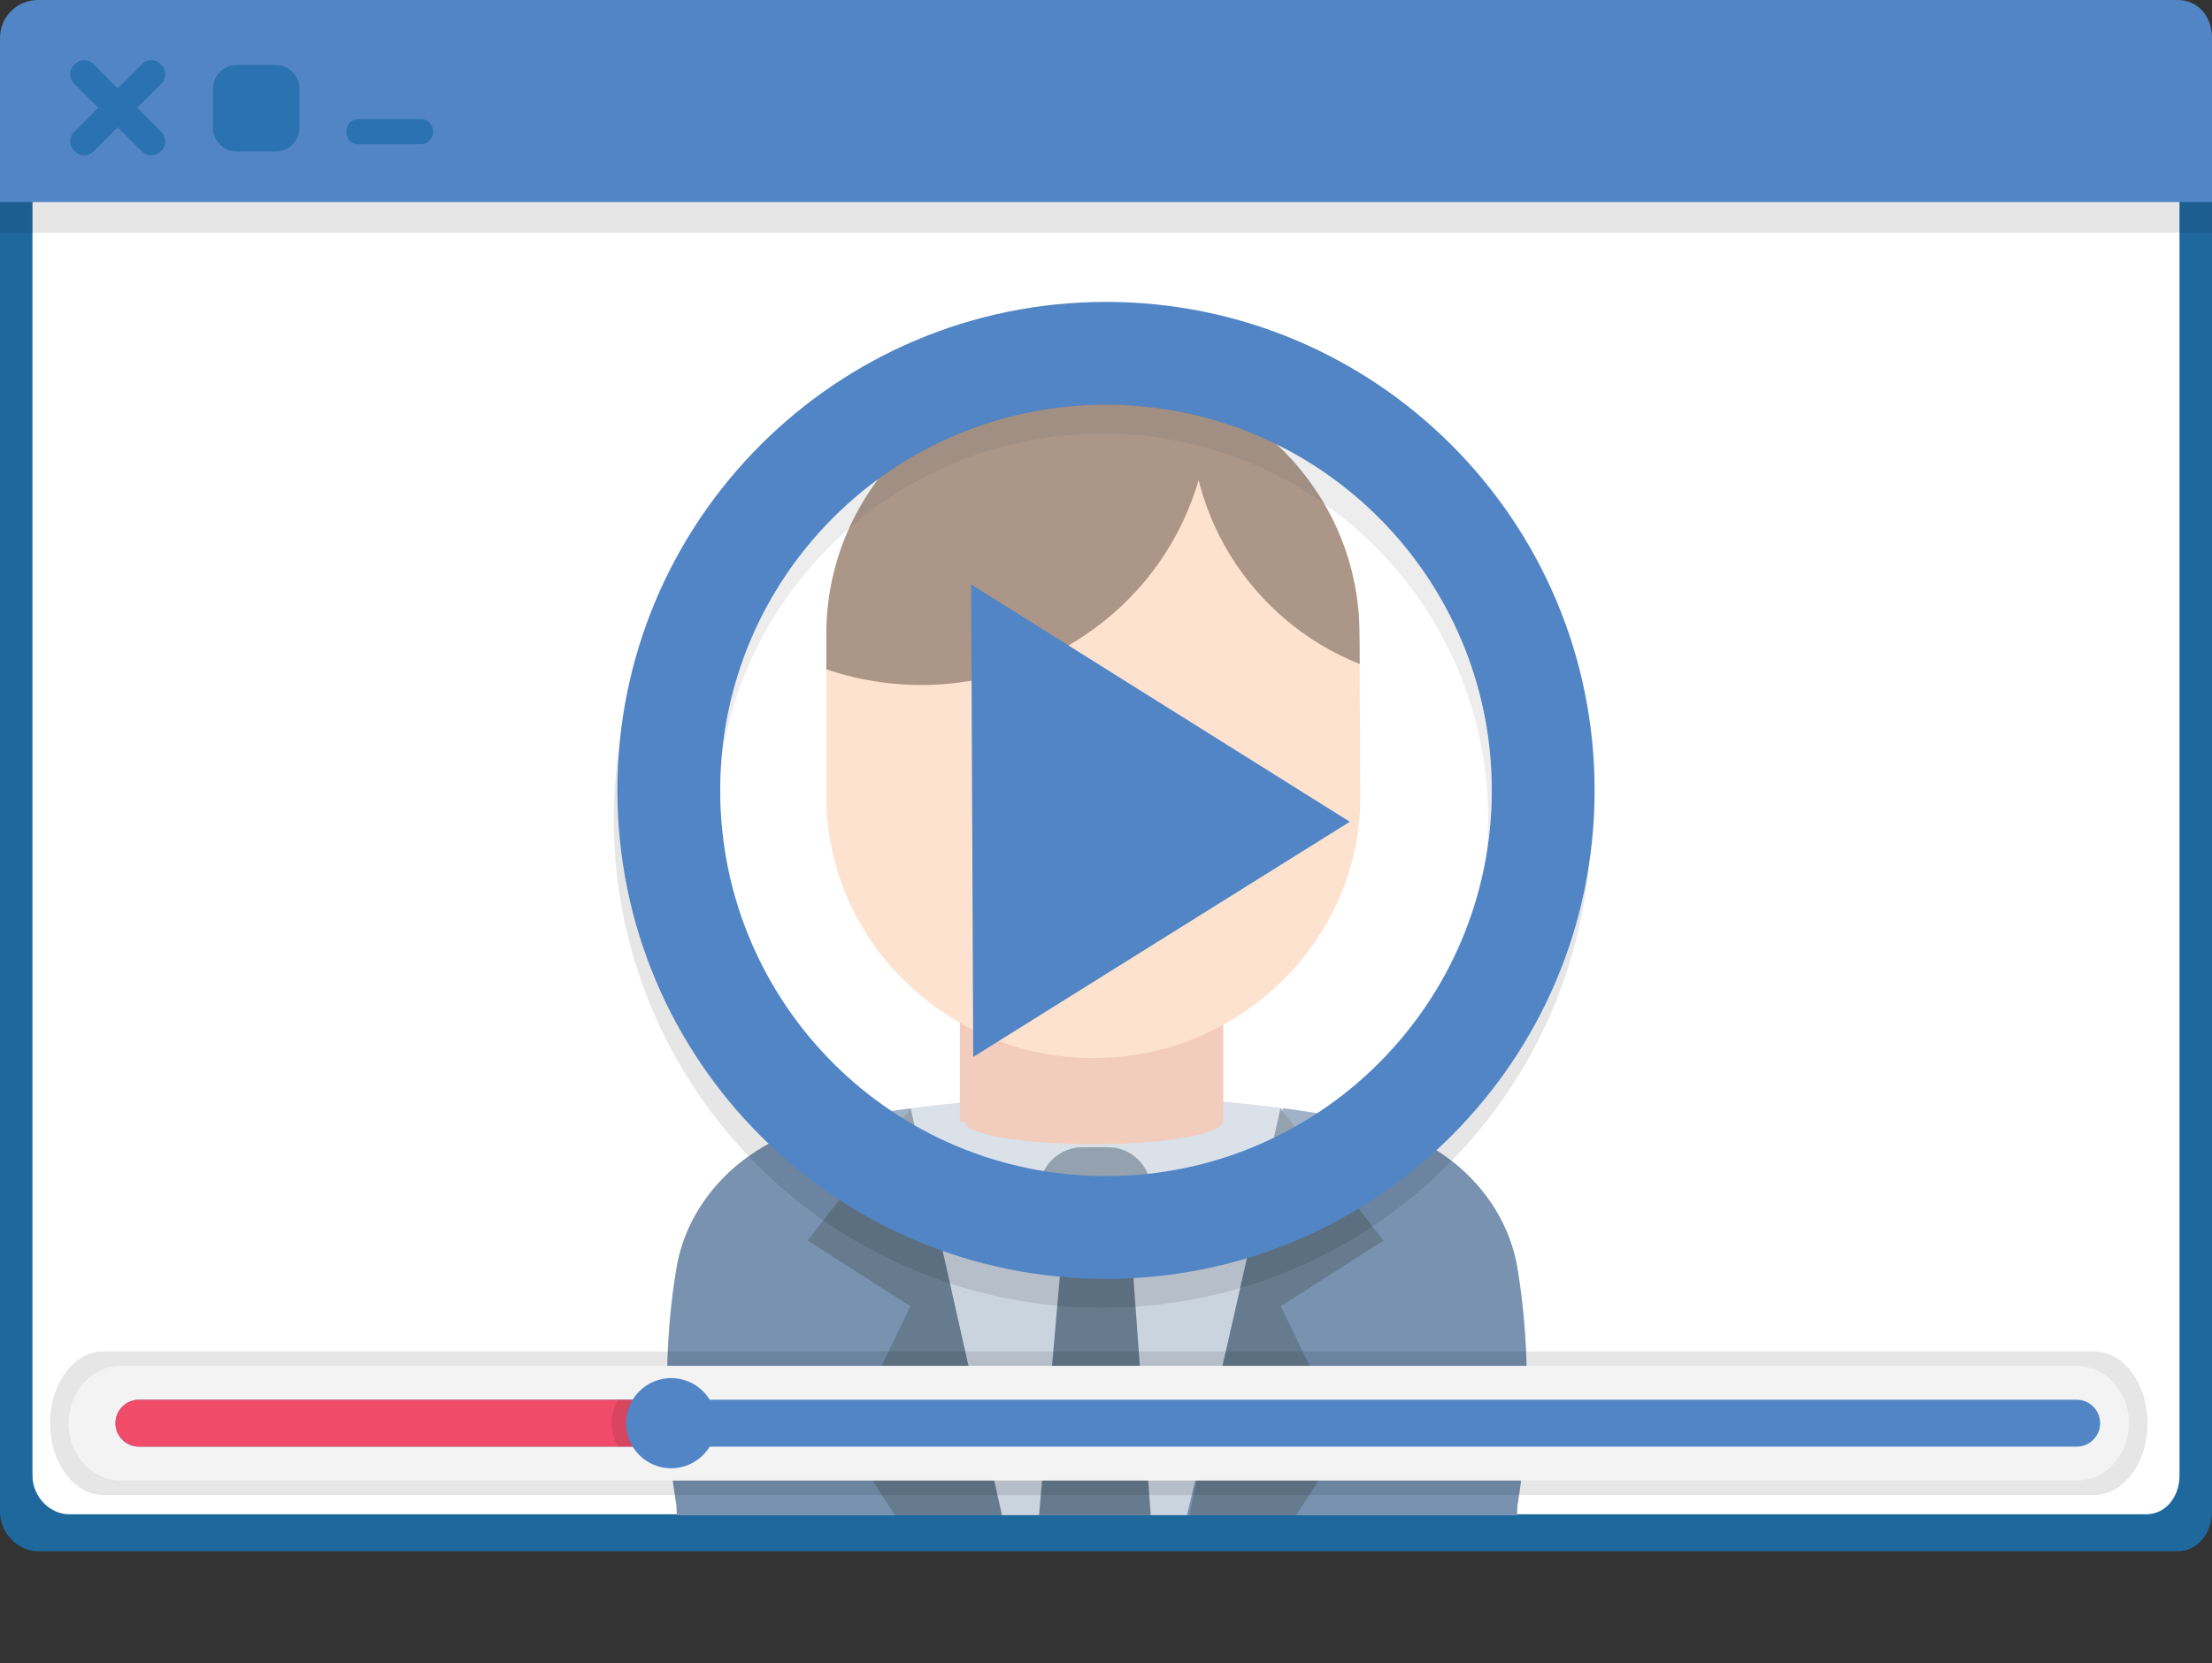<?xml version="1.0" encoding="utf-8"?>
<!-- Generator: Adobe Illustrator 16.0.0, SVG Export Plug-In . SVG Version: 6.00 Build 0)  -->
<!DOCTYPE svg PUBLIC "-//W3C//DTD SVG 1.1//EN" "http://www.w3.org/Graphics/SVG/1.1/DTD/svg11.dtd">
<svg version="1.1" id="Layer_1" xmlns="http://www.w3.org/2000/svg" xmlns:xlink="http://www.w3.org/1999/xlink" x="0px" y="0px"
	 width="157.114px" height="118.156px" viewBox="0 0 157.114 118.156" enable-background="new 0 0 157.114 118.156"
	 xml:space="preserve">
<rect x="0" y="0" width="157.114" height="118.156" fill="#333333" stroke="none"/>
<g>
	<path fill="#1F689E" d="M157.113,107.376c0,1.559-1.02,2.834-2.435,2.834H2.691c-1.416,0-2.69-1.275-2.69-2.834V3.719
		c0-1.559,1.274-2.694,2.69-2.694h151.987c1.415,0,2.435,1.135,2.435,2.694V107.376z"/>
	<path fill="#FFFFFF" d="M154.807,104.832c0,1.513-0.989,2.751-2.362,2.751H4.919c-1.374,0-2.612-1.238-2.612-2.751V4.218
		c0-1.513,1.238-2.616,2.612-2.616h147.525c1.373,0,2.362,1.103,2.362,2.616V104.832z"/>
	<g opacity="0.1">
		<g>
			<defs>
				<rect id="SVGID_1_" y="2.178" width="157.114" height="14.353"/>
			</defs>
			<clipPath id="SVGID_2_">
				<use xlink:href="#SVGID_1_"  overflow="visible"/>
			</clipPath>
			<path clip-path="url(#SVGID_2_)" fill="#010101" d="M157.113,16.532V4.873c0-1.559-1.02-2.694-2.435-2.694H2.691
				c-1.416,0-2.69,1.135-2.69,2.694v11.659H157.113z"/>
		</g>
	</g>
	<path fill="#5285C5" d="M157.113,14.353V2.694c0-1.559-1.02-2.694-2.435-2.694H2.691c-1.416,0-2.69,1.135-2.69,2.694v11.659
		H157.113z"/>
	<path fill="#2B72B3" d="M11.396,10.767c-0.359,0.36-0.944,0.36-1.306,0L5.252,5.928c-0.36-0.36-0.36-0.945,0-1.306l0.077-0.077
		c0.36-0.36,0.944-0.36,1.306,0l4.839,4.839c0.36,0.361,0.36,0.946,0,1.306L11.396,10.767z"/>
	<path fill="#2B72B3" d="M5.252,10.69c-0.36-0.36-0.36-0.945,0-1.306l4.839-4.839c0.361-0.36,0.946-0.36,1.306,0l0.077,0.078
		c0.361,0.36,0.361,0.945,0,1.305l-4.839,4.839c-0.361,0.36-0.946,0.36-1.306,0L5.252,10.69z"/>
	<path fill="#2B72B3" d="M21.273,9.067c0,0.937-0.76,1.698-1.698,1.698H16.82c-0.938,0-1.698-0.761-1.698-1.698V6.312
		c0-0.937,0.76-1.698,1.698-1.698h2.755c0.938,0,1.698,0.761,1.698,1.698V9.067z"/>
	<path fill="#2B72B3" d="M30.756,9.403c0,0.47-0.38,0.85-0.849,0.85h-4.453c-0.469,0-0.849-0.38-0.849-0.85V9.307
		c0-0.468,0.38-0.848,0.849-0.848h4.453c0.469,0,0.849,0.38,0.849,0.848V9.403z"/>
	<g>
		<defs>
			<path id="SVGID_3_" d="M4.919,1.538c-1.373,0-2.612,1.168-2.612,2.681v100.613c0,1.513,1.239,2.816,2.612,2.816h147.524
				c1.375,0,2.364-1.303,2.364-2.816V4.218c0-1.513-0.989-2.681-2.364-2.681H4.919z"/>
		</defs>
		<clipPath id="SVGID_4_">
			<use xlink:href="#SVGID_3_"  overflow="visible"/>
		</clipPath>
		<path clip-path="url(#SVGID_4_)" fill="#CAD4DF" d="M78.124,115.294H99.42c4.613,0,8.353-3.715,8.353-8.328
			c0,0,1.515-7.923,0-16.901c-0.767-4.549-4.229-8.144-8.353-9.605c-5.059-1.79-16.016-2.654-21.34-2.654h-0.331
			c-5.324,0-16.282,0.87-21.342,2.66c-4.124,1.461-7.585,5.059-8.353,9.608c-1.515,8.98,0,16.891,0,16.891
			c0,4.613,3.74,8.329,8.353,8.329h21.3H78.124z"/>
		<path clip-path="url(#SVGID_4_)" fill="#7892B0" d="M64.649,78.747c-3.201,0.426-6.201,0.998-8.241,1.72
			c-4.124,1.461-7.586,5.059-8.354,9.608c-1.515,8.98,0,16.891,0,16.891c0,4.613,3.74,8.329,8.354,8.329H72.82L64.649,78.747z"/>
		<path clip-path="url(#SVGID_4_)" fill="#7892B0" d="M107.772,90.065c-0.768-4.549-4.229-8.144-8.353-9.604
			c-2.045-0.724-5.055-1.296-8.268-1.722L82.5,115.294h16.92c4.613,0,8.353-3.714,8.353-8.328
			C107.772,106.966,109.287,99.044,107.772,90.065"/>
		<polygon clip-path="url(#SVGID_4_)" fill="#667B8E" points="64.683,78.747 57.374,88.133 64.658,92.803 60.105,102.266 
			68.476,115.294 72.887,115.294 		"/>
		<polygon clip-path="url(#SVGID_4_)" fill="#667B8E" points="90.951,78.747 98.261,88.133 90.977,92.803 95.529,102.266 
			87.158,115.294 82.747,115.294 		"/>
		<rect x="68.177" y="65.102" clip-path="url(#SVGID_4_)" fill="#ECB8A2" width="18.71" height="14.609"/>
		<path clip-path="url(#SVGID_4_)" fill="#FDD6BC" d="M96.627,56.566c0,10.274-8.561,18.603-18.967,18.603
			S58.693,66.84,58.693,56.566V46.31c0-10.273,8.561-18.602,18.967-18.602s18.904,8.329,18.904,18.602L96.627,56.566z"/>
		<path clip-path="url(#SVGID_4_)" fill="#876956" d="M59.034,47.665c10.833,3.468,22.52-2.35,25.943-13.044l1.837-5.859
			c-2.717-1.487-5.837-2.335-9.154-2.335c-10.407,0-18.967,8.328-18.967,18.602v2.518C58.807,47.584,58.919,47.627,59.034,47.665"/>
		<path clip-path="url(#SVGID_4_)" fill="#876956" d="M96.564,45.029c0-7.822-4.929-14.513-11.872-17.262
			c-0.875,8.207,3.946,16.241,11.885,19.409L96.564,45.029z"/>
		<path clip-path="url(#SVGID_4_)" fill="#ECB8A2" d="M86.814,79.71c0,0.874-4.092,1.583-9.141,1.583
			c-5.048,0-9.139-0.709-9.139-1.583s4.091-1.583,9.139-1.583C82.723,78.127,86.814,78.836,86.814,79.71"/>
		<path clip-path="url(#SVGID_4_)" fill="#667B8E" d="M81.761,84.586c0,1.695-1.374,3.069-3.069,3.069h-1.807
			c-1.695,0-3.069-1.374-3.069-3.069v-0.013c0-1.695,1.374-3.069,3.069-3.069h1.807c1.695,0,3.069,1.374,3.069,3.069V84.586z"/>
		<polygon clip-path="url(#SVGID_4_)" fill="#667B8E" points="82.5,118.156 72.887,118.156 75.63,86.631 80.202,86.631 		"/>
	</g>
	<g opacity="0.1">
		<g>
			<defs>
				<rect id="SVGID_5_" x="3.559" y="96.011" width="148.972" height="10.201"/>
			</defs>
			<clipPath id="SVGID_6_">
				<use xlink:href="#SVGID_5_"  overflow="visible"/>
			</clipPath>
			<path clip-path="url(#SVGID_6_)" fill="#010101" d="M152.53,101.112c0,2.816-1.694,5.101-3.783,5.101H7.342
				c-2.09,0-3.783-2.285-3.783-5.101c0-2.817,1.693-5.101,3.783-5.101h141.405C150.836,96.011,152.53,98.295,152.53,101.112"/>
		</g>
	</g>
	<path fill="#F3F3F3" d="M151.219,101.112c0,2.251-1.664,4.075-3.716,4.075H8.587c-2.054,0-3.718-1.824-3.718-4.075
		s1.664-4.075,3.718-4.075h138.916C149.555,97.037,151.219,98.861,151.219,101.112"/>
	<path fill="#5285C5" d="M149.168,101.112c0,0.92-0.745,1.666-1.666,1.666H9.867c-0.92,0-1.665-0.746-1.665-1.666
		s0.745-1.666,1.665-1.666h137.635C148.423,99.446,149.168,100.192,149.168,101.112"/>
	<path fill="#F04C69" d="M49.979,101.112c0,0.92-0.746,1.666-1.666,1.666H9.867c-0.92,0-1.665-0.746-1.665-1.666
		s0.745-1.666,1.665-1.666h38.446C49.233,99.446,49.979,100.192,49.979,101.112"/>
	<g opacity="0.1">
		<g>
			<defs>
				<rect id="SVGID_7_" x="43.443" y="99.445" width="6.023" height="3.332"/>
			</defs>
			<clipPath id="SVGID_8_">
				<use xlink:href="#SVGID_7_"  overflow="visible"/>
			</clipPath>
			<path clip-path="url(#SVGID_8_)" fill="#010101" d="M49.467,101.112c0-0.92-0.746-1.666-1.666-1.666h-3.886
				c-0.298,0.485-0.472,1.055-0.472,1.666c0,0.61,0.174,1.18,0.472,1.666h3.886C48.721,102.778,49.467,102.032,49.467,101.112"/>
		</g>
	</g>
	<path fill="#5285C5" d="M50.877,101.112c0,1.77-1.436,3.204-3.204,3.204c-1.77,0-3.204-1.434-3.204-3.204s1.435-3.204,3.204-3.204
		C49.441,97.908,50.877,99.342,50.877,101.112"/>
	<g opacity="0.1">
		<g>
			<defs>
				<rect id="SVGID_9_" x="43.596" y="23.5" width="69.41" height="69.41"/>
			</defs>
			<clipPath id="SVGID_10_">
				<use xlink:href="#SVGID_9_"  overflow="visible"/>
			</clipPath>
			<path clip-path="url(#SVGID_10_)" fill="#010101" d="M78.301,23.5c-19.167,0-34.705,15.538-34.705,34.705
				S59.134,92.91,78.301,92.91s34.705-15.538,34.705-34.705S97.468,23.5,78.301,23.5 M78.301,85.605
				c-15.133,0-27.401-12.268-27.401-27.4c0-15.134,12.269-27.402,27.401-27.402s27.4,12.268,27.4,27.402
				C105.701,73.337,93.434,85.605,78.301,85.605"/>
		</g>
	</g>
	<path fill="#5285C5" d="M78.557,21.449c-19.167,0-34.706,15.538-34.706,34.705c0,19.167,15.539,34.705,34.706,34.705
		s34.705-15.538,34.705-34.705C113.262,36.987,97.724,21.449,78.557,21.449 M78.557,83.555c-15.133,0-27.4-12.268-27.4-27.401
		c0-15.133,12.268-27.401,27.4-27.401c15.134,0,27.401,12.268,27.401,27.401C105.958,71.287,93.69,83.555,78.557,83.555"/>
	<g opacity="0.3">
		<g>
			<defs>
				<rect id="SVGID_11_" x="51.156" y="28.752" width="54.802" height="54.802"/>
			</defs>
			<clipPath id="SVGID_12_">
				<use xlink:href="#SVGID_11_"  overflow="visible"/>
			</clipPath>
			<path clip-path="url(#SVGID_12_)" fill="#FFFFFF" d="M78.557,83.555c-15.133,0-27.4-12.268-27.4-27.401
				c0-15.133,12.268-27.401,27.4-27.401c15.134,0,27.401,12.268,27.401,27.401C105.958,71.287,93.69,83.555,78.557,83.555"/>
		</g>
	</g>
	<polygon fill="#5285C5" points="68.979,41.525 95.874,58.383 69.126,75.093 	"/>
</g>
</svg>
